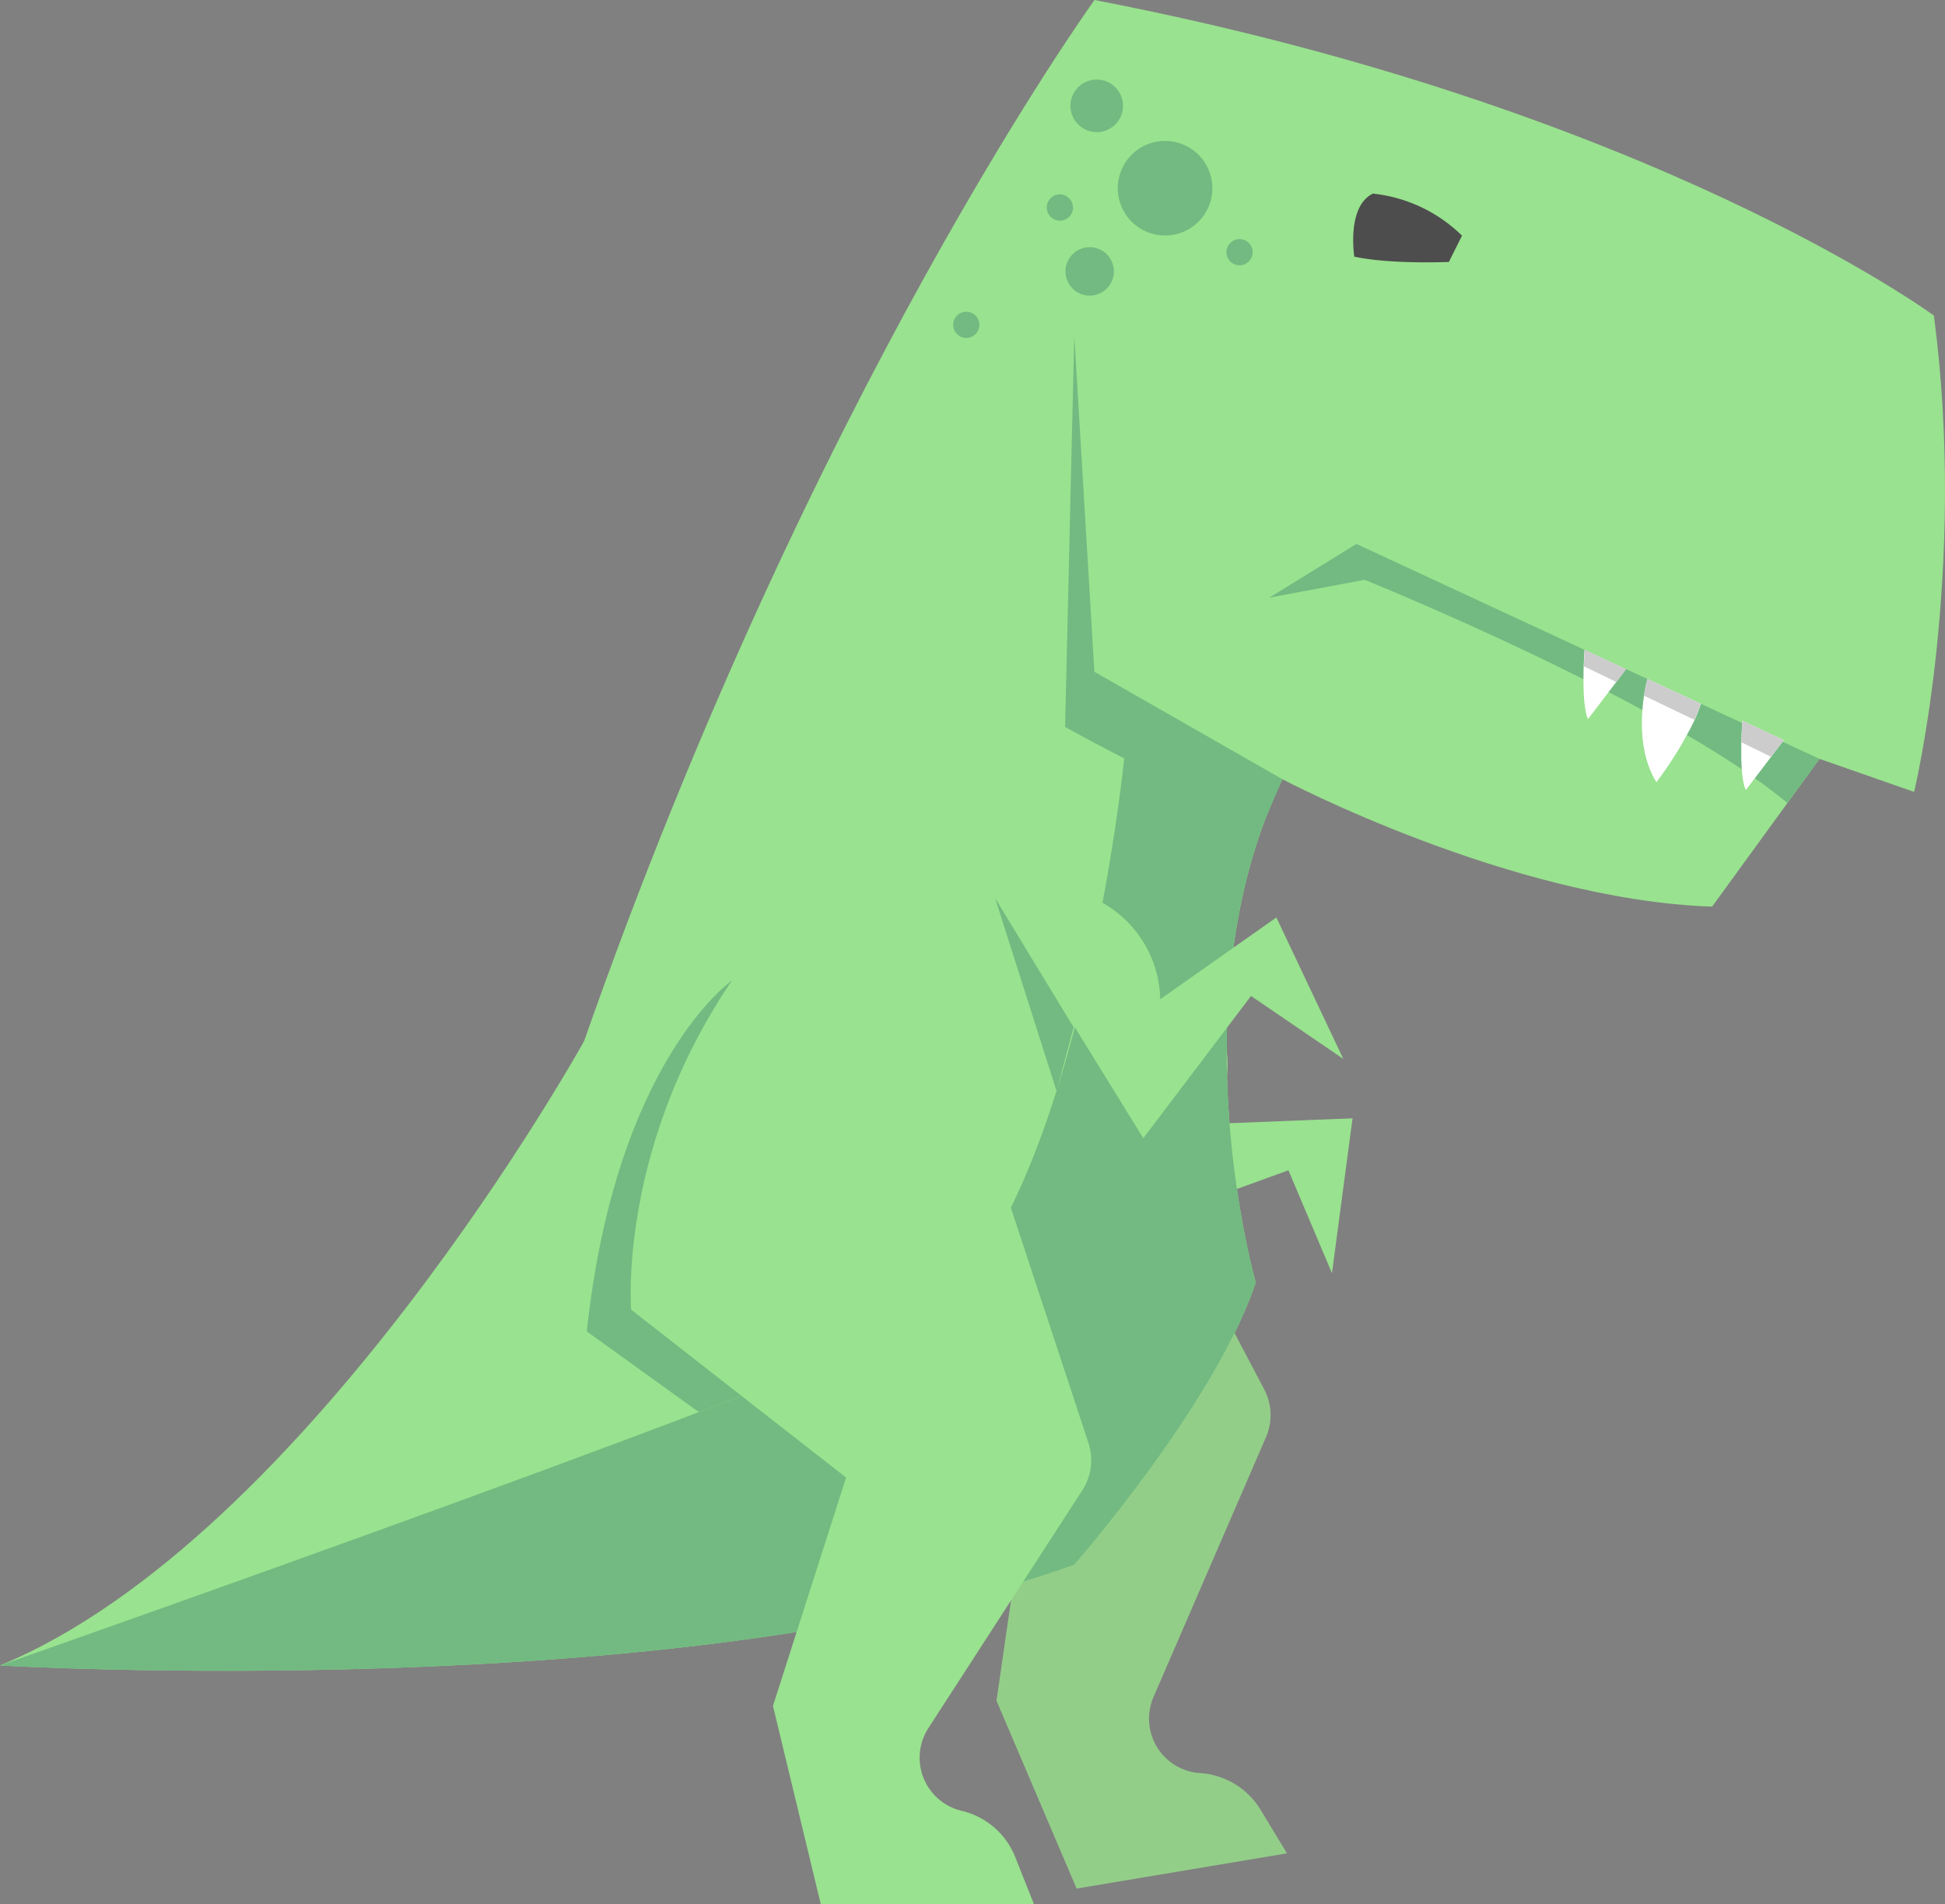 <svg xmlns="http://www.w3.org/2000/svg" viewBox="0 0 401.93 393.47"><rect x="0" y="0" width="401.93" height="393.47" fill="#808080" stroke="none"/><defs><style>.cls-1{fill:#99e28f;}.cls-2{fill:#93ce89;}.cls-3{fill:#72ba81;}.cls-4{fill:#4d4d4d;}.cls-5{fill:#fff;}.cls-6{fill:#ccc;}</style></defs><title>landingicon</title><g id="Layer_2" data-name="Layer 2"><g id="OBJECTS"><g id="_Group_" data-name="&lt;Group&gt;"><path id="_Compound_Path_" data-name="&lt;Compound Path&gt;" class="cls-1" d="M232.82,196.11l-1.23,58.28,34.66-12.58,9,21.26,4.25-32-29.32,1.17a23.46,23.46,0,0,0-12.94-34.7Zm0,0"/><g id="_Group_2" data-name="&lt;Group&gt;"><path id="_Compound_Path_2" data-name="&lt;Compound Path&gt;" class="cls-2" d="M172.8,205l49.06,7.26,39.39,74.82a11.4,11.4,0,0,1,.38,9.83l-23.26,53.73A11.27,11.27,0,0,0,248,366.36a15.8,15.8,0,0,1,12.49,7.58l5.46,9-43.47,7.28L205.92,351.4l7.11-49-49.52-26.88s-8.24-32.39,9.3-70.49Zm0,0"/><path id="_Compound_Path_3" data-name="&lt;Compound Path&gt;" class="cls-1" d="M395.54,163.62,376,156.8l-22.2,30.53C312.22,185.94,265,161,265,161q-1.19,2.45-2.22,4.94C244,210.84,259.49,265,259.49,265,251.16,290,222,323.3,222,323.3,141.54,352.45,0,344.12,0,344.12H0c63.82-26.39,120.7-129,120.7-129C167.91,80.47,226.18,0,226.18,0,341.36,22.2,399.64,65.21,399.64,65.21c6.93,52.73-4.09,98.4-4.09,98.4Zm0,0"/></g><path id="_Compound_Path_4" data-name="&lt;Compound Path&gt;" class="cls-3" d="M259.49,265C251.16,290,222,323.3,222,323.3,141.54,352.45,0,344.12,0,344.12H0c2.81-1,182.17-63.85,193.67-73.17,29.69-25.87,38.65-114.22,38.65-114.22l30.47,9.17C244,210.84,259.49,265,259.49,265Zm0,0"/><path id="_Compound_Path_5" data-name="&lt;Compound Path&gt;" class="cls-3" d="M151.26,202.59s-24,16.58-30,72.51l23.16,16.67,13.18-5.08Zm0,0"/><path id="_Compound_Path_6" data-name="&lt;Compound Path&gt;" class="cls-1" d="M151.26,202.59l47.17,15.26,26.5,80.3a11.41,11.41,0,0,1-1.26,9.76l-31.82,49.15a11.28,11.28,0,0,0,6.88,17.1,15.8,15.8,0,0,1,11.06,9.54l3.89,9.78H169.62l-9.89-41,15.11-47.18-44.41-34.69s-2.77-33.3,20.82-68Zm0,0"/><path id="_Compound_Path_7" data-name="&lt;Compound Path&gt;" class="cls-3" d="M376,156.8,280.3,112.39l-18,11.1L282,119.8s61.82,24.92,87.38,46.12Zm0,0"/><path id="_Compound_Path_8" data-name="&lt;Compound Path&gt;" class="cls-3" d="M265,161l-38.85-22.2L222,69.38l-1.9,80.83s23.94,13.29,41,19.94Zm0,0"/><path id="_Compound_Path_9" data-name="&lt;Compound Path&gt;" class="cls-1" d="M205.64,185.58l30.62,49.6,22.26-29.39,19.07,13-13.83-29.22-24,16.9a23.46,23.46,0,0,0-29.72-22.11Zm0,0"/><path id="_Compound_Path_10" data-name="&lt;Compound Path&gt;" class="cls-4" d="M283.66,40a30.91,30.91,0,0,1,18.46,8.69l-2.71,5.43s-11.94.54-19.55-1.09c0,0-1.63-10.31,3.8-13Zm0,0"/><path id="_Compound_Path_11" data-name="&lt;Compound Path&gt;" class="cls-5" d="M351.49,145.41a30.17,30.17,0,0,1-1.29,3.32,77,77,0,0,1-7.9,12.88c-3.68-5.89-3.22-13.59-2.55-17.93a32.09,32.09,0,0,1,.7-3.39Zm0,0"/><path id="_Compound_Path_12" data-name="&lt;Compound Path&gt;" class="cls-5" d="M336,138.25l-2,2.66-5.84,7.67c-1-2.1-1-7.4-.9-10.93.07-2,.19-3.38.19-3.38Zm0,0"/><path id="_Compound_Path_13" data-name="&lt;Compound Path&gt;" class="cls-5" d="M368.62,152.91,366,156.37l-5.22,6.86c-.95-1.89-1-6.4-.94-9.85.07-2.51.23-4.45.23-4.45Zm0,0"/><path id="_Compound_Path_14" data-name="&lt;Compound Path&gt;" class="cls-6" d="M327.47,134.27l8.57,4-2,2.66-6.74-3.26c.07-2,.19-3.38.19-3.38Zm0,0"/><path id="_Compound_Path_15" data-name="&lt;Compound Path&gt;" class="cls-6" d="M340.44,140.29l11,5.12a30.17,30.17,0,0,1-1.29,3.32l-10.45-5a32.09,32.09,0,0,1,.7-3.39Zm0,0"/><path id="_Compound_Path_16" data-name="&lt;Compound Path&gt;" class="cls-6" d="M368.62,152.91,366,156.37l-6.16-3c.07-2.51.23-4.45.23-4.45Zm0,0"/><path id="_Compound_Path_17" data-name="&lt;Compound Path&gt;" class="cls-3" d="M250.53,38.89a9.77,9.77,0,1,1-9.77-9.77,9.77,9.77,0,0,1,9.77,9.77Zm0,0"/><path id="_Compound_Path_18" data-name="&lt;Compound Path&gt;" class="cls-3" d="M232.07,21.87a5.43,5.43,0,1,1-5.43-5.43,5.43,5.43,0,0,1,5.43,5.43Zm0,0"/><path id="_Compound_Path_19" data-name="&lt;Compound Path&gt;" class="cls-3" d="M258.86,52.11a2.71,2.71,0,1,1-2.71-2.71,2.72,2.72,0,0,1,2.71,2.71Zm0,0"/><path id="_Compound_Path_20" data-name="&lt;Compound Path&gt;" class="cls-3" d="M202.39,67.13a2.71,2.71,0,1,1-2.71-2.72,2.72,2.72,0,0,1,2.71,2.72Zm0,0"/><path id="_Compound_Path_21" data-name="&lt;Compound Path&gt;" class="cls-3" d="M221.75,42.87A2.72,2.72,0,1,1,219,40.16a2.71,2.71,0,0,1,2.71,2.71Zm0,0"/><path id="_Compound_Path_22" data-name="&lt;Compound Path&gt;" class="cls-3" d="M230.18,56.08a5,5,0,1,1-5-5,5,5,0,0,1,5,5Zm0,0"/><path id="_Compound_Path_23" data-name="&lt;Compound Path&gt;" class="cls-3" d="M205.64,185.58l12.7,39.87,3.52-13.19Zm0,0"/></g></g></g></svg>